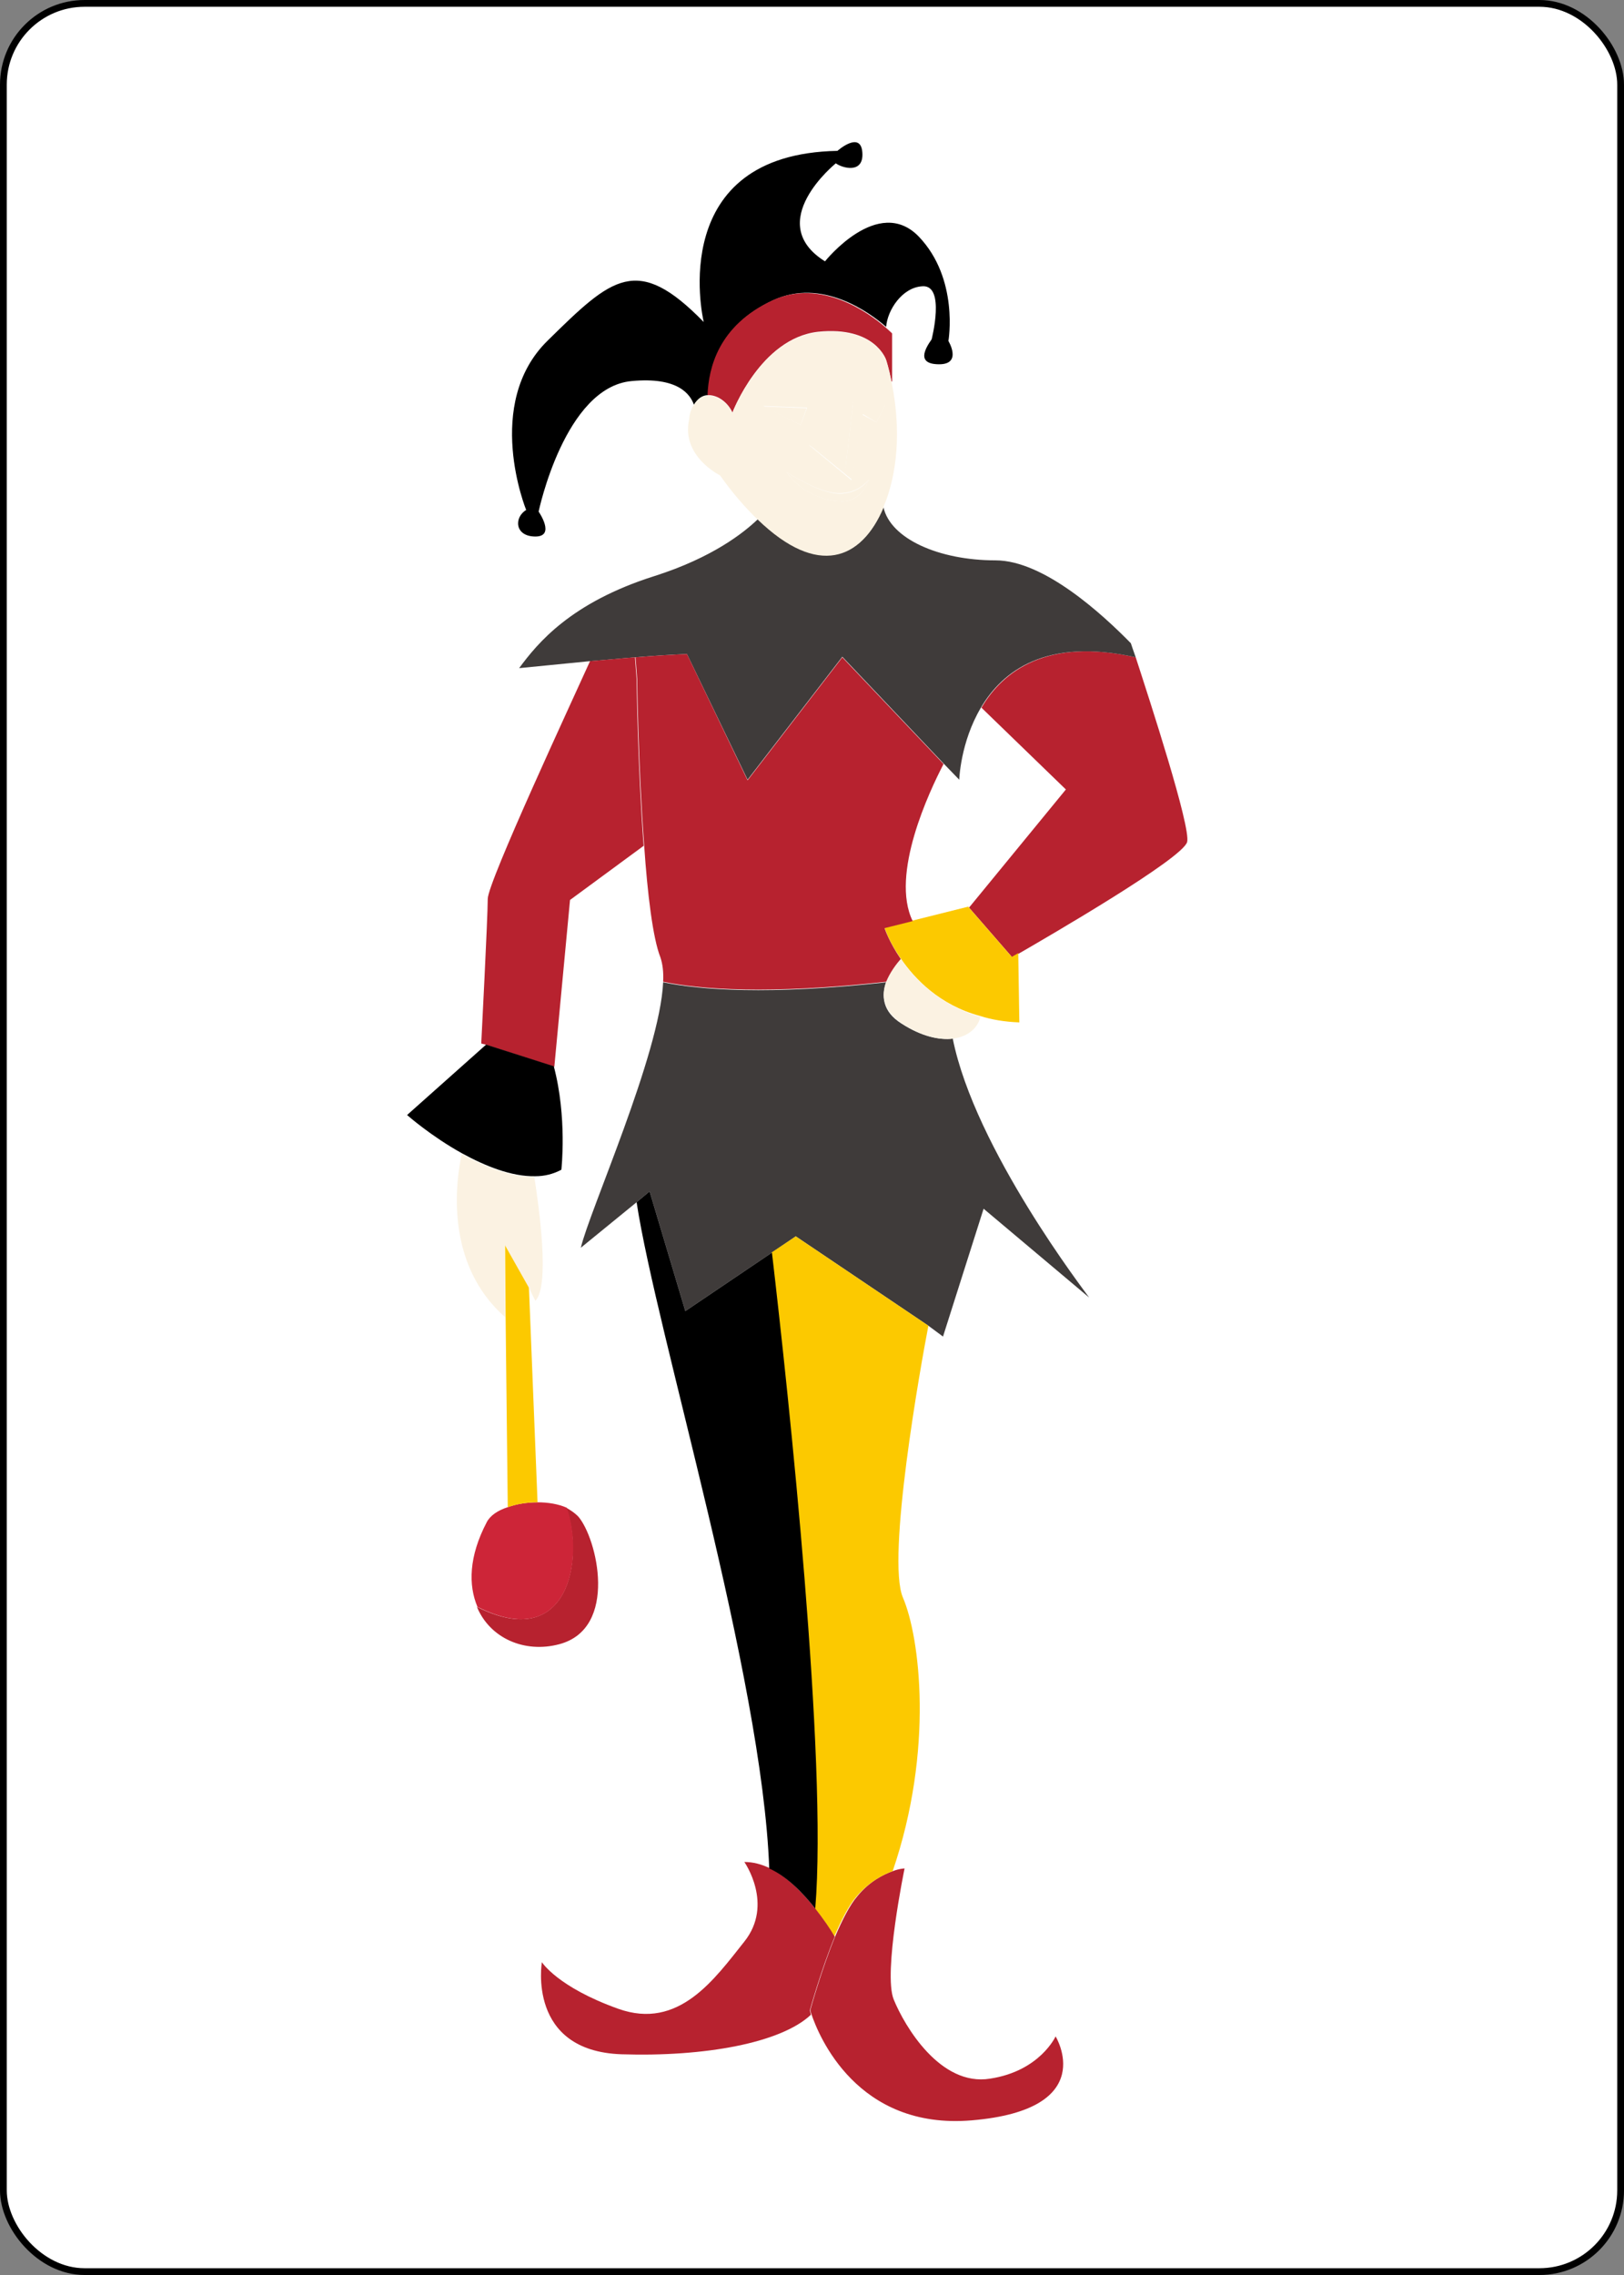 <?xml version="1.0" encoding="UTF-8" standalone="no"?>
<svg xmlns="http://www.w3.org/2000/svg" xmlns:xlink="http://www.w3.org/1999/xlink" class="card" face="1J" height="3.5in" preserveAspectRatio="none" viewBox="-120 -168 240 336" width="2.5in">
<rect x="-120" y="-168" width="240" height="336" fill="#808080" stroke="none"/>
<rect width="239" height="335" x="-119.5" y="-167.5" rx="12" ry="12" fill="white" stroke="black"></rect>
<g transform="translate(-142, -193) scale(0.8, 0.8)">
	<g id="XMLID_89_">
		<g>
			<path fill="#B7222F" d="M215.7,207.3c-0.8,0.4-1.2,0.7-1.2,0.7l-8-9.2l0.1-0.1l17.8-21.7l-15.6-15.1c4-6.8,12.2-13,28.5-9.3
				c2.6,8,10.2,31.3,9.5,34.1C245.9,189.8,221.4,204,215.7,207.3z"/>
			<path fill="#3F3B3A" d="M208.7,161.9c-3.8,6.4-4,13.3-4,13.3l-2.9-3l-18.7-19.7l-17.5,22.7L154.4,152c-2.5,0.1-5.9,0.3-9.5,0.6
				c-2.7,0.2-5.6,0.5-8.3,0.7h0c-7.1,0.7-13.2,1.3-13.2,1.3c3.4-4.6,9.5-12.1,25-17c10.7-3.4,16.5-8,19.1-10.5
				c11.1,10.7,19.2,7.4,23.2-2.2c1.3,5.8,10.2,9.8,20.7,9.8c9,0,19.9,10.1,25,15.3c0.1,0.3,0.4,1.2,0.9,2.6
				C220.8,148.9,212.7,155.1,208.7,161.9z"/>
			<path fill="#3F3B3A" d="M170.1,262.5l-16,10.8l-6.6-22.1l-2.4,2l-10.3,8.4c1.5-6.6,14.6-35.7,15.2-49c6.8,1.4,19.4,2.4,41.2,0
				c-0.9,2.5-0.7,5.4,2.8,7.6c3.7,2.4,7,3.1,9.5,2.8c4.1,20.4,24.6,46.9,25.2,47.8l-19.5-16.4l-7.5,23.6L199,276l-24.5-16.5
				L170.1,262.5z"/>
			<path fill="#B7222F" d="M192.4,376.7c1.3-0.5,2.2-0.5,2.2-0.5s-4,19.3-2,24.2c2,4.9,8.6,16.1,17.8,14.6
				c9.2-1.4,12.1-7.8,12.1-7.8s8.3,13.5-15.5,15.5c-21.2,1.8-28.3-15.7-29.6-19.6c-0.2-0.5-0.2-0.8-0.2-0.8s2-7.3,4.6-13.6
				c1.3-3,2.7-5.8,4.1-7.4C188.1,378.6,190.7,377.3,192.4,376.7z"/>
			<path fill="#FCC900" d="M193.9,208.2c-2.2-3.1-3-5.7-3-5.7l5.2-1.3l10.4-2.6l-0.1,0.1l8,9.2c0,0,0.4-0.2,1.2-0.7l0.2,12.8
				c-2.7-0.1-5.1-0.5-7.3-1.2C201.1,216.8,196.5,212,193.9,208.2z"/>
			<path fill="#FBF2E2" d="M191.2,212.5c0.6-1.7,1.8-3.2,2.7-4.2c2.6,3.8,7.2,8.5,14.7,10.7c-0.5,2.1-2.3,3.6-5,4
				c-2.5,0.3-5.8-0.4-9.5-2.8C190.5,217.8,190.3,214.9,191.2,212.5z"/>
			<path d="M157.5,90.7c-0.3-1.2-6.8-31,24.7-31.6c0,0,4.3-3.8,4.6,0.3c0.3,4-3.7,2.9-4.9,2c0,0-13.5,10.9-2,18.1
				c0,0,9.8-12.3,17.3-4.6c7.5,7.8,5.5,19.3,5.5,19.3s2.6,4.3-1.7,4.3s-2.6-2.9-1.4-4.6c0,0,2.6-10.1-1.7-9.8
				c-3.8,0.2-6.5,4.5-6.7,7.5c-3.1-2.7-11.9-9.1-20.9-4.9c-10.1,4.7-11.8,12.6-12,17.5c-1,0-1.9,0.6-2.6,1.8c-0.7-2-3-5.2-11.5-4.4
				c-12.4,1.1-17.2,24.1-17.2,24.1s3.2,4.6-0.6,4.6c-3.8,0-4-3.5-1.7-4.9c0,0-8-19.6,4-31.3C140.6,82.4,145.2,78.1,157.5,90.7z"/>
			<path fill="#B7222F" d="M146.5,187.4c-1.1-14.6-1.3-30.8-1.3-30.8l-0.3-4c3.6-0.3,7-0.5,9.5-0.6l11.2,23.3l17.5-22.7l18.7,19.7
				c-2.6,5-9.9,20.4-5.7,29l-5.2,1.3c0,0,0.8,2.5,3,5.7c-0.9,1-2,2.5-2.7,4.2c-21.8,2.4-34.4,1.4-41.2,0c0.1-1.8-0.1-3.3-0.5-4.5
				C148.1,204.5,147.1,196.2,146.5,187.4z"/>
			<path fill="#FCC900" d="M174.5,259.5L199,276c-1.4,7.2-7.8,43-4.7,50.2c3.1,7.2,5.8,28-1.9,50.5c-1.7,0.6-4.3,1.9-6.7,4.7
				c-1.4,1.6-2.8,4.4-4.1,7.4c-0.8-1.4-2-3.3-3.6-5.2c2.3-27.4-4.9-94.6-8-121.1L174.5,259.5z"/>
			<path fill="#B7222F" d="M191.1,91.7c0.8,0.7,1.2,1.1,1.2,1.1v8.9l-0.1,0c-0.5-2.5-1-4-1-4s-2-6.3-12.6-5.2
				c-10.6,1.2-15.8,14.9-15.8,14.9c-0.8-1.8-2.7-3.3-4.6-3.2c0.2-4.9,1.9-12.8,12-17.5C179.2,82.6,188,89,191.1,91.7z"/>
			<path fill="#FBF2E2" d="M155.6,106.1c0.7-1.2,1.6-1.8,2.6-1.8c1.8-0.1,3.8,1.4,4.6,3.2c0,0,5.2-13.8,15.8-14.9
				c10.6-1.1,12.6,5.2,12.6,5.2s0.5,1.5,1,4c1,4.9,2,13.5-1,21.8c-0.2,0.5-0.4,0.9-0.5,1.4c-4.1,9.6-12.1,12.9-23.2,2.2
				c-2.2-2.1-4.6-4.8-7-8.2c0,0-7.2-3.5-5.7-10.3C154.9,107.5,155.2,106.7,155.6,106.1z M172.8,118.4c2.3,3.4,6.6,5.4,10.3,5.4
				c3.5,0,4.7-3.5,4.9-4c-0.3,0.3-2,2.5-5.4,2.5C178.9,122.4,173.2,118.6,172.8,118.4z M189.4,109.2l1.7-3.4l-6-0.3l-1.4,12.1
				l-6.9-4.3l8,6.6l2-12.1L189.4,109.2z M175.4,109.7l1.2-3.2l-8.1-0.3L175.4,109.7z"/>
			<polygon fill="#FBF2E2" points="191.2,105.7 189.4,109.2 186.9,107.7 184.9,119.8 176.8,113.2 183.7,117.5 185.1,105.4 			"/>
			<path fill="#FBF2E2" d="M188,119.8c-0.1,0.4-1.4,4-4.9,4c-3.8,0-8-2-10.3-5.4c0.4,0.2,6.1,4,9.8,4
				C186,122.4,187.7,120.2,188,119.8z"/>
			<path fill="#B7222F" d="M178.1,383.6c1.5,1.9,2.8,3.8,3.6,5.2c-2.6,6.3-4.6,13.6-4.6,13.6s0.1,0.3,0.2,0.8
				c-5.5,5.2-19.6,7.8-35,7.3c-17.5-0.6-14.7-17-14.7-17s2.9,4.6,14.1,8.6c11.2,4,17.8-5.5,23.3-12.4c5.5-6.9,0-14.7,0-14.7
				c1.6,0,3.1,0.4,4.6,1.1C172.9,377.7,175.8,380.7,178.1,383.6z"/>
			<path d="M170.1,262.5c3.1,26.5,10.3,93.7,8,121.1c-2.3-2.9-5.2-5.9-8.5-7.4c-1.3-35.7-20.8-98.7-24.5-123l2.4-2l6.6,22.1
				L170.1,262.5z"/>
			<polygon fill="#FBF2E2" points="176.5,106.6 175.4,109.7 168.5,106.3 			"/>
			<path fill="#B7222F" d="M117.2,224.1l-0.8-0.2c0,0,1.2-23.3,1.2-26.7c0-3.1,15.7-36.8,18.9-43.9h0c2.7-0.2,5.6-0.5,8.3-0.7l0.3,4
				c0,0,0.2,16.2,1.3,30.8l-13.6,10l-2.9,30.8l-0.3-0.1L117.2,224.1z"/>
			<path fill="#B7222F" d="M134.3,311.2c3.5,4,7.5,20.7-3.5,23.6c-6.4,1.7-12.8-1.1-15.2-6.9c16.9,8.5,19.9-8.8,16.5-18.3
				C133,310.1,133.7,310.6,134.3,311.2z"/>
			<path fill="#CD2538" d="M121.3,309.5c1.6-0.6,3.6-0.9,5.5-0.9c1.9,0,3.8,0.3,5.4,1c3.3,9.5,0.3,26.8-16.5,18.3
				c-1.7-4-1.6-9.3,1.7-15.6C118,311.1,119.4,310.1,121.3,309.5z"/>
			<path d="M112.9,244.2c-5.8-3.2-10.2-7.1-10.2-7.1l14.6-13l12.5,4c2.5,9.4,1.4,19.1,1.4,19.1c-1.5,0.8-3.1,1.2-4.8,1.2
				C122,248.5,117.1,246.5,112.9,244.2z"/>
			<path fill="#FCC900" d="M120.9,274.3l-0.1-13.4l4.4,7.8l1.6,39.9c-1.9,0-3.8,0.3-5.5,0.9L120.9,274.3z"/>
			<path fill="#FBF2E2" d="M125.1,268.8l-4.4-7.8l0.1,13.4c-11.2-9.8-9.1-25.1-8-30.1c4.2,2.3,9.1,4.3,13.4,4.2
				c0.9,5.8,2.9,20.1,0.2,22.9L125.1,268.8z"/>
		</g>
	</g>
</g>
</svg>
